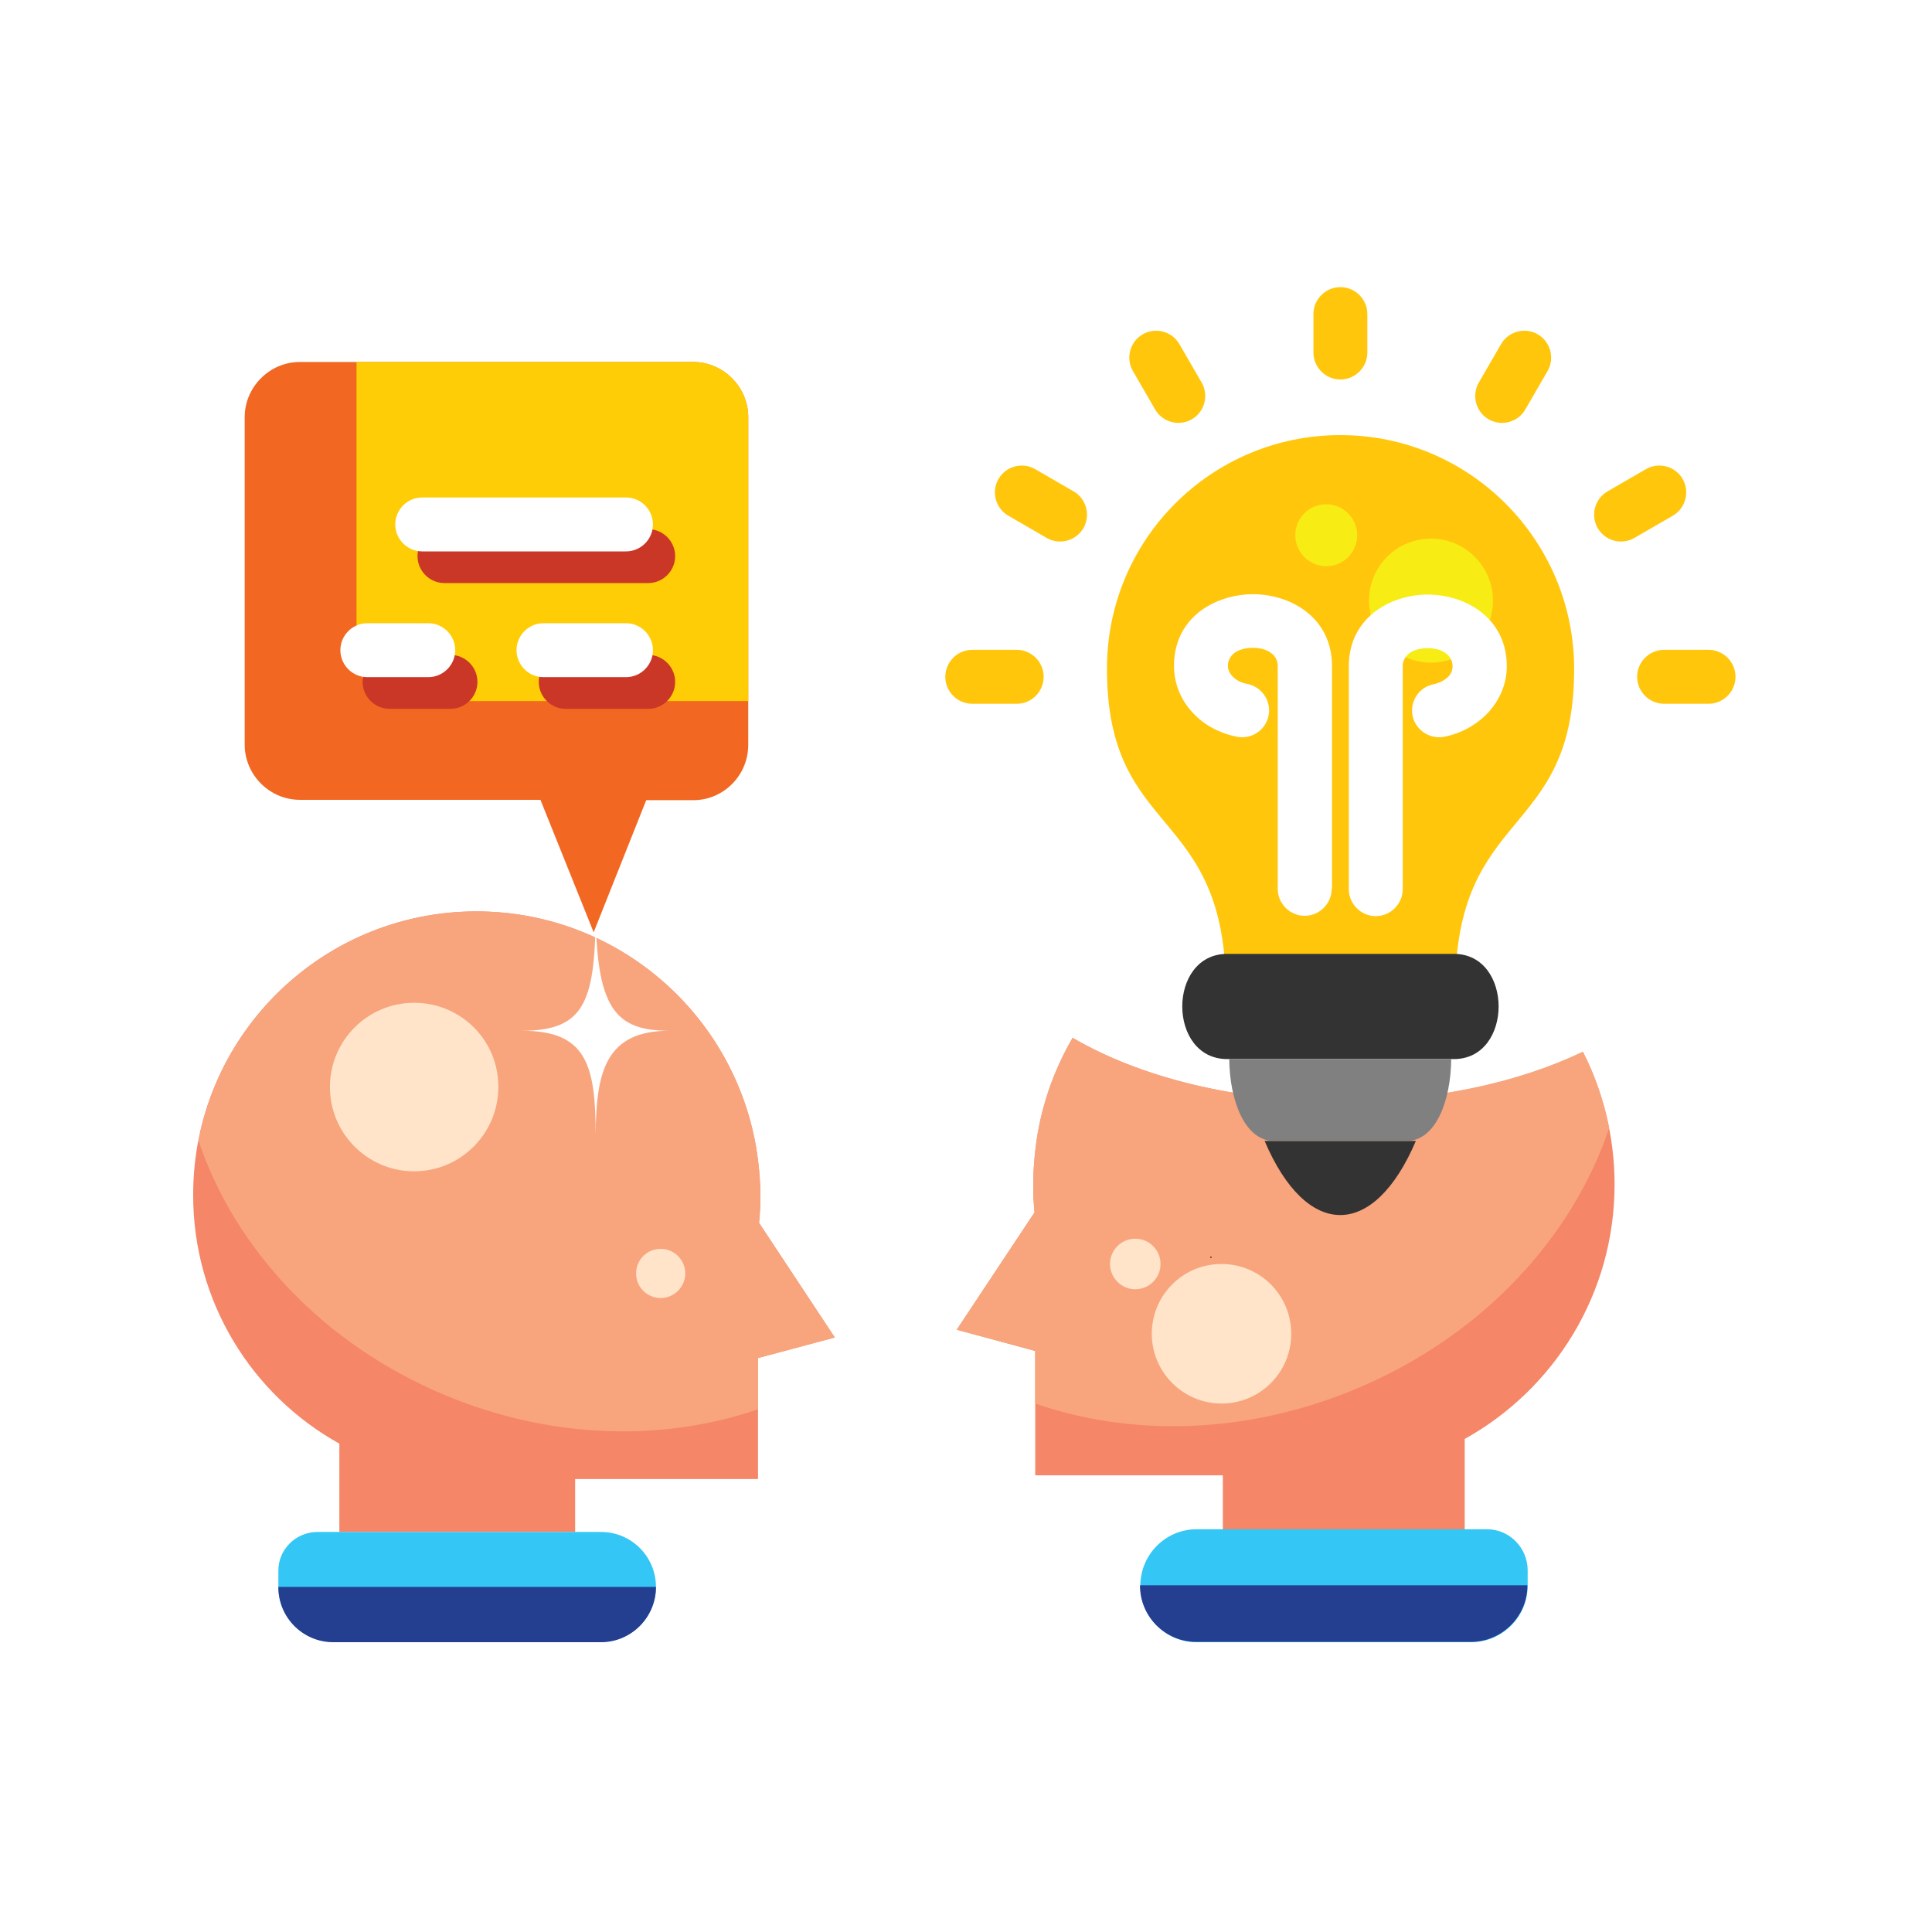<svg xmlns="http://www.w3.org/2000/svg" xmlns:xlink="http://www.w3.org/1999/xlink" width="350" zoomAndPan="magnify" viewBox="0 0 262.5 262.5" height="350" preserveAspectRatio="xMidYMid meet" version="1.0"><defs><g/><clipPath id="67f558e4c1"><path d="M 26.199 123 L 114 123 L 114 209 L 26.199 209 Z M 26.199 123 " clip-rule="nonzero"/></clipPath><clipPath id="baa651f2b4"><path d="M 26.199 123 L 114 123 L 114 195 L 26.199 195 Z M 26.199 123 " clip-rule="nonzero"/></clipPath><clipPath id="fe2c27b9a0"><path d="M 37 208 L 90 208 L 90 223.145 L 37 223.145 Z M 37 208 " clip-rule="nonzero"/></clipPath><clipPath id="6604f7ba8b"><path d="M 37 215 L 90 215 L 90 223.145 L 37 223.145 Z M 37 215 " clip-rule="nonzero"/></clipPath><clipPath id="6ab957211b"><path d="M 154 207 L 208 207 L 208 223.145 L 154 223.145 Z M 154 207 " clip-rule="nonzero"/></clipPath><clipPath id="1ea2887466"><path d="M 154 215 L 208 215 L 208 223.145 L 154 223.145 Z M 154 215 " clip-rule="nonzero"/></clipPath><clipPath id="6e3f7a76de"><path d="M 128 39 L 235.801 39 L 235.801 96 L 128 96 Z M 128 39 " clip-rule="nonzero"/></clipPath></defs><g clip-path="url(#67f558e4c1)"><path fill="#f58667" d="M 64.734 123.832 C 84.414 123.832 100.613 138.582 102.992 157.633 C 103.176 159.191 103.312 160.793 103.312 162.395 C 103.312 163.68 103.266 164.914 103.129 166.152 L 113.426 181.723 L 102.992 184.516 L 102.992 200.957 L 78.145 200.957 L 78.145 208.148 L 46.109 208.148 L 46.109 196.148 C 34.254 189.555 26.246 176.914 26.246 162.395 C 26.199 141.098 43.453 123.832 64.734 123.832 Z M 64.734 123.832 " fill-opacity="1" fill-rule="evenodd"/></g><g clip-path="url(#baa651f2b4)"><path fill="#f8a57d" d="M 64.734 123.832 C 84.414 123.832 100.613 138.582 102.992 157.633 C 103.176 159.191 103.312 160.793 103.312 162.395 C 103.312 163.68 103.266 164.914 103.129 166.152 L 113.426 181.723 L 102.992 184.516 L 102.992 191.477 C 90.223 195.875 75.031 195.602 60.57 189.602 C 43.82 182.641 31.828 169.539 26.977 154.977 C 30.41 137.207 46.016 123.832 64.734 123.832 Z M 64.734 123.832 " fill-opacity="1" fill-rule="evenodd"/></g><g clip-path="url(#fe2c27b9a0)"><path fill="#34c6f4" d="M 43.133 208.148 L 81.668 208.148 C 85.785 208.148 89.125 211.492 89.125 215.613 C 89.125 219.738 85.738 223.078 81.668 223.078 L 45.285 223.078 C 41.164 223.078 37.824 219.738 37.824 215.613 L 37.824 213.461 C 37.777 210.531 40.203 208.148 43.133 208.148 Z M 43.133 208.148 " fill-opacity="1" fill-rule="evenodd"/></g><g clip-path="url(#6604f7ba8b)"><path fill="#243e90" d="M 89.125 215.613 C 89.125 219.781 85.738 223.125 81.668 223.125 L 45.285 223.125 C 41.164 223.125 37.824 219.781 37.824 215.66 L 37.824 215.613 Z M 89.125 215.613 " fill-opacity="1" fill-rule="evenodd"/></g><path fill="#ffe4c9" d="M 56.266 136.246 C 49.953 136.246 44.828 141.375 44.828 147.695 C 44.828 154.016 49.953 159.145 56.266 159.145 C 62.582 159.145 67.707 154.016 67.707 147.695 C 67.754 141.375 62.629 136.246 56.266 136.246 Z M 56.266 136.246 " fill-opacity="1" fill-rule="evenodd"/><path fill="#ffe4c9" d="M 89.766 169.68 C 87.891 169.68 86.426 171.188 86.426 173.02 C 86.426 174.898 87.938 176.363 89.766 176.363 C 91.598 176.363 93.109 174.852 93.109 173.02 C 93.109 171.188 91.598 169.68 89.766 169.68 Z M 89.766 169.68 " fill-opacity="1" fill-rule="evenodd"/><path fill="#ffffff" d="M 90.957 140.047 C 83.543 140.047 80.934 137.023 80.934 123.145 C 80.934 135.969 79.605 140.047 70.91 140.047 C 79.562 140.047 80.934 144.488 80.934 154.199 C 80.98 145.586 82.309 140.047 90.957 140.047 Z M 90.957 140.047 " fill-opacity="1" fill-rule="evenodd"/><path fill="#f58667" d="M 145.738 141.008 C 143.129 145.496 141.344 150.578 140.703 155.984 C 140.52 157.586 140.383 159.234 140.383 160.883 C 140.383 162.168 140.43 163.449 140.566 164.73 L 129.992 180.668 L 140.656 183.555 L 140.656 200.453 L 166.148 200.453 L 166.148 207.828 L 199.008 207.828 L 199.008 195.508 C 211.133 188.777 219.371 175.816 219.371 160.93 C 219.371 154.473 217.816 148.336 215.07 142.93 C 206.281 147.145 194.797 149.664 182.164 149.664 C 167.797 149.664 154.797 146.32 145.738 141.008 Z M 145.738 141.008 " fill-opacity="1" fill-rule="evenodd"/><path fill="#f8a57d" d="M 145.738 141.008 C 143.129 145.496 141.344 150.578 140.703 155.984 C 140.52 157.586 140.383 159.234 140.383 160.883 C 140.383 162.168 140.43 163.449 140.566 164.73 L 129.992 180.668 L 140.656 183.555 L 140.656 190.699 C 153.746 195.234 169.352 194.914 184.18 188.73 C 201.34 181.586 213.652 168.168 218.641 153.234 C 217.906 149.57 216.719 146.09 215.07 142.887 C 206.281 147.098 194.797 149.617 182.164 149.617 C 167.797 149.664 154.797 146.32 145.738 141.008 Z M 145.738 141.008 " fill-opacity="1" fill-rule="evenodd"/><g clip-path="url(#6ab957211b)"><path fill="#34c6f4" d="M 202.074 207.781 L 162.578 207.781 C 158.367 207.781 154.934 211.219 154.934 215.477 C 154.934 219.691 158.367 223.125 162.578 223.125 L 199.875 223.125 C 204.086 223.125 207.562 219.691 207.562 215.477 L 207.562 213.277 C 207.52 210.258 205.047 207.781 202.074 207.781 Z M 202.074 207.781 " fill-opacity="1" fill-rule="evenodd"/></g><g clip-path="url(#1ea2887466)"><path fill="#243e90" d="M 154.891 215.387 L 154.891 215.43 C 154.891 219.645 158.32 223.078 162.531 223.078 L 199.828 223.078 C 204.039 223.078 207.52 219.645 207.52 215.43 L 207.52 215.387 Z M 154.891 215.387 " fill-opacity="1" fill-rule="evenodd"/></g><path fill="#ffe4c9" d="M 165.965 171.738 C 171.227 171.738 175.438 176 175.438 181.219 C 175.438 186.441 171.227 190.699 165.965 190.699 C 160.746 190.699 156.492 186.441 156.492 181.219 C 156.492 176 160.703 171.738 165.965 171.738 Z M 165.965 171.738 " fill-opacity="1" fill-rule="evenodd"/><path fill="#ffe4c9" d="M 154.25 168.305 C 156.172 168.305 157.68 169.859 157.68 171.738 C 157.68 173.617 156.172 175.172 154.25 175.172 C 152.371 175.172 150.816 173.617 150.816 171.738 C 150.816 169.859 152.328 168.305 154.25 168.305 Z M 154.25 168.305 " fill-opacity="1" fill-rule="evenodd"/><g clip-path="url(#6e3f7a76de)"><path fill="#ffc60b" d="M 232.141 88.293 C 234.152 88.293 235.801 89.941 235.801 91.957 C 235.801 93.973 234.152 95.621 232.141 95.621 L 226.098 95.621 C 224.086 95.621 222.438 93.973 222.438 91.957 C 222.438 89.941 224.086 88.293 226.098 88.293 Z M 132.098 95.621 C 130.086 95.621 128.438 93.973 128.438 91.957 C 128.438 89.941 130.086 88.293 132.098 88.293 L 138.141 88.293 C 140.152 88.293 141.801 89.941 141.801 91.957 C 141.801 93.973 140.152 95.621 138.141 95.621 Z M 136.996 70.066 C 135.258 69.059 134.66 66.812 135.668 65.074 C 136.676 63.332 138.918 62.738 140.656 63.746 L 145.875 66.766 C 147.613 67.773 148.207 70.02 147.199 71.758 C 146.195 73.5 143.953 74.094 142.211 73.086 Z M 153.93 50.418 C 152.922 48.676 153.516 46.434 155.254 45.426 C 156.996 44.418 159.238 45.012 160.242 46.754 L 163.266 51.973 C 164.27 53.715 163.676 55.957 161.938 56.965 C 160.199 57.973 157.957 57.379 156.949 55.637 Z M 178.457 42.676 C 178.457 40.66 180.105 39.012 182.121 39.012 C 184.133 39.012 185.781 40.66 185.781 42.676 L 185.781 47.898 C 185.781 49.914 184.133 51.562 182.121 51.562 C 180.105 51.562 178.457 49.914 178.457 47.898 Z M 203.949 46.754 C 204.957 45.012 207.199 44.418 208.938 45.426 C 210.676 46.434 211.27 48.676 210.266 50.418 L 207.242 55.637 C 206.238 57.379 203.996 57.973 202.254 56.965 C 200.516 55.957 199.922 53.715 200.93 51.973 Z M 223.629 63.746 C 225.367 62.738 227.609 63.332 228.617 65.074 C 229.621 66.812 229.027 69.059 227.289 70.066 L 222.07 73.086 C 220.332 74.094 218.09 73.5 217.082 71.758 C 216.078 70.02 216.672 67.773 218.41 66.766 Z M 223.629 63.746 " fill-opacity="1" fill-rule="nonzero"/></g><path fill="#ffc60b" d="M 182.121 59.117 C 199.648 59.117 213.879 73.363 213.879 90.902 C 213.879 114.125 197.727 109.543 197.727 134.504 L 166.559 134.504 C 166.559 109.359 150.406 114.078 150.406 90.902 C 150.359 73.316 164.59 59.117 182.121 59.117 Z M 182.121 59.117 " fill-opacity="1" fill-rule="evenodd"/><path fill="#333333" d="M 171.824 155.023 C 177.543 168.441 186.648 168.441 192.371 155.023 Z M 171.824 155.023 " fill-opacity="1" fill-rule="evenodd"/><path fill="#333333" d="M 166.742 129.602 L 197.543 129.602 C 205.641 129.602 205.641 143.895 197.543 143.895 L 166.742 143.895 C 158.598 143.895 158.598 129.602 166.742 129.602 Z M 166.742 129.602 " fill-opacity="1" fill-rule="evenodd"/><path fill="#808080" d="M 197.176 143.895 C 197.129 149.48 195.117 155.023 191.09 155.023 L 173.105 155.023 C 169.121 155.023 167.062 149.48 167.016 143.895 Z M 197.176 143.895 " fill-opacity="1" fill-rule="evenodd"/><path fill="#f7ec13" d="M 194.43 73.18 C 199.051 73.18 202.852 76.934 202.852 81.605 C 202.852 86.23 199.098 90.031 194.43 90.031 C 189.762 90.031 186.008 86.277 186.008 81.605 C 186.008 76.934 189.762 73.18 194.43 73.18 Z M 194.43 73.18 " fill-opacity="1" fill-rule="evenodd"/><path fill="#f7ec13" d="M 180.195 68.508 C 182.484 68.508 184.406 70.387 184.406 72.723 C 184.406 75.055 182.531 76.934 180.195 76.934 C 177.91 76.934 175.988 75.055 175.988 72.723 C 175.988 70.387 177.863 68.508 180.195 68.508 Z M 180.195 68.508 " fill-opacity="1" fill-rule="evenodd"/><path fill="#ffffff" d="M 180.93 120.766 C 180.93 122.781 179.281 124.43 177.27 124.43 C 175.254 124.43 173.605 122.781 173.605 120.766 L 173.605 90.492 C 173.605 89.391 172.875 88.66 171.914 88.293 C 171.41 88.109 170.816 88.02 170.219 88.02 C 169.625 88.02 169.031 88.109 168.527 88.293 C 167.566 88.613 166.832 89.391 166.832 90.492 C 166.832 90.996 167.062 91.453 167.43 91.863 C 167.887 92.367 168.617 92.781 169.441 92.918 C 171.41 93.285 172.738 95.207 172.371 97.176 C 172.004 99.148 170.129 100.477 168.117 100.109 C 165.734 99.652 163.586 98.504 162.074 96.855 C 160.473 95.164 159.512 92.918 159.512 90.492 C 159.512 85.727 162.395 82.703 166.148 81.422 C 167.477 80.965 168.895 80.734 170.266 80.734 C 171.641 80.734 173.012 80.965 174.34 81.422 C 178.047 82.703 180.977 85.727 180.977 90.492 L 180.977 120.766 Z M 196.215 100.109 C 194.246 100.477 192.324 99.191 191.914 97.223 C 191.547 95.254 192.828 93.332 194.797 92.965 C 195.621 92.781 196.305 92.414 196.809 91.91 C 197.176 91.5 197.359 91.039 197.359 90.535 C 197.359 89.438 196.625 88.703 195.664 88.34 C 195.16 88.156 194.566 88.062 193.973 88.062 C 193.379 88.062 192.781 88.156 192.277 88.34 C 191.316 88.66 190.586 89.438 190.586 90.535 L 190.586 120.809 C 190.586 122.824 188.938 124.473 186.926 124.473 C 184.91 124.473 183.262 122.824 183.262 120.809 L 183.262 90.535 C 183.262 85.773 186.191 82.75 189.898 81.469 C 191.227 81.012 192.645 80.781 193.973 80.781 C 195.344 80.781 196.766 81.012 198.09 81.469 C 201.797 82.75 204.727 85.773 204.727 90.535 C 204.727 92.918 203.766 95.117 202.164 96.855 C 200.652 98.461 198.547 99.652 196.215 100.109 Z M 196.215 100.109 " fill-opacity="1" fill-rule="nonzero"/><path fill="#f26722" d="M 94.207 108.719 L 87.801 108.719 L 80.66 126.672 L 73.43 108.672 L 40.754 108.672 C 36.633 108.672 33.246 105.285 33.246 101.164 L 33.246 56.691 C 33.246 52.57 36.633 49.18 40.754 49.18 L 94.16 49.18 C 98.277 49.18 101.664 52.57 101.664 56.691 L 101.664 101.207 C 101.664 105.328 98.324 108.719 94.207 108.719 Z M 94.207 108.719 " fill-opacity="1" fill-rule="evenodd"/><path fill="#ffcd05" d="M 48.441 49.18 L 94.16 49.18 C 98.277 49.18 101.664 52.57 101.664 56.691 L 101.664 95.254 L 54.758 95.254 C 51.277 95.254 48.441 92.414 48.441 88.934 Z M 48.441 49.18 " fill-opacity="1" fill-rule="evenodd"/><path fill="#cb3727" d="M 88.074 71.895 C 90.086 71.895 91.734 73.547 91.734 75.559 C 91.734 77.574 90.086 79.223 88.074 79.223 L 60.387 79.223 C 58.371 79.223 56.727 77.574 56.727 75.559 C 56.727 73.547 58.371 71.895 60.387 71.895 Z M 88.074 88.98 C 90.086 88.98 91.734 90.629 91.734 92.645 C 91.734 94.66 90.086 96.309 88.074 96.309 L 76.859 96.309 C 74.848 96.309 73.199 94.66 73.199 92.645 C 73.199 90.629 74.848 88.98 76.859 88.98 Z M 61.211 88.98 C 63.223 88.98 64.871 90.629 64.871 92.645 C 64.871 94.66 63.223 96.309 61.211 96.309 L 52.926 96.309 C 50.914 96.309 49.266 94.66 49.266 92.645 C 49.266 90.629 50.914 88.98 52.926 88.98 Z M 61.211 88.98 " fill-opacity="1" fill-rule="nonzero"/><path fill="#ffffff" d="M 85.055 67.59 C 87.066 67.59 88.715 69.238 88.715 71.254 C 88.715 73.27 87.066 74.918 85.055 74.918 L 57.367 74.918 C 55.352 74.918 53.703 73.27 53.703 71.254 C 53.703 69.238 55.352 67.59 57.367 67.59 Z M 85.055 84.676 C 87.066 84.676 88.715 86.324 88.715 88.34 C 88.715 90.355 87.066 92.004 85.055 92.004 L 73.84 92.004 C 71.828 92.004 70.18 90.355 70.18 88.34 C 70.18 86.324 71.828 84.676 73.84 84.676 Z M 58.188 84.676 C 60.203 84.676 61.852 86.324 61.852 88.34 C 61.852 90.355 60.203 92.004 58.188 92.004 L 49.906 92.004 C 47.891 92.004 46.246 90.355 46.246 88.34 C 46.246 86.324 47.891 84.676 49.906 84.676 Z M 58.188 84.676 " fill-opacity="1" fill-rule="nonzero"/><g fill="#000000" fill-opacity="1"><g transform="translate(164.384, 170.892)"><g><path d="M 0.062 -0.062 C 0.062 -0.094 0.066 -0.113 0.078 -0.125 C 0.086 -0.145 0.109 -0.156 0.141 -0.156 C 0.172 -0.156 0.191 -0.145 0.203 -0.125 C 0.223 -0.113 0.234 -0.094 0.234 -0.062 C 0.234 -0.039 0.223 -0.02 0.203 0 C 0.191 0.008 0.172 0.016 0.141 0.016 C 0.117 0.016 0.098 0.008 0.078 0 C 0.066 -0.02 0.062 -0.039 0.062 -0.062 Z M 0.062 -0.062 "/></g></g></g></svg>